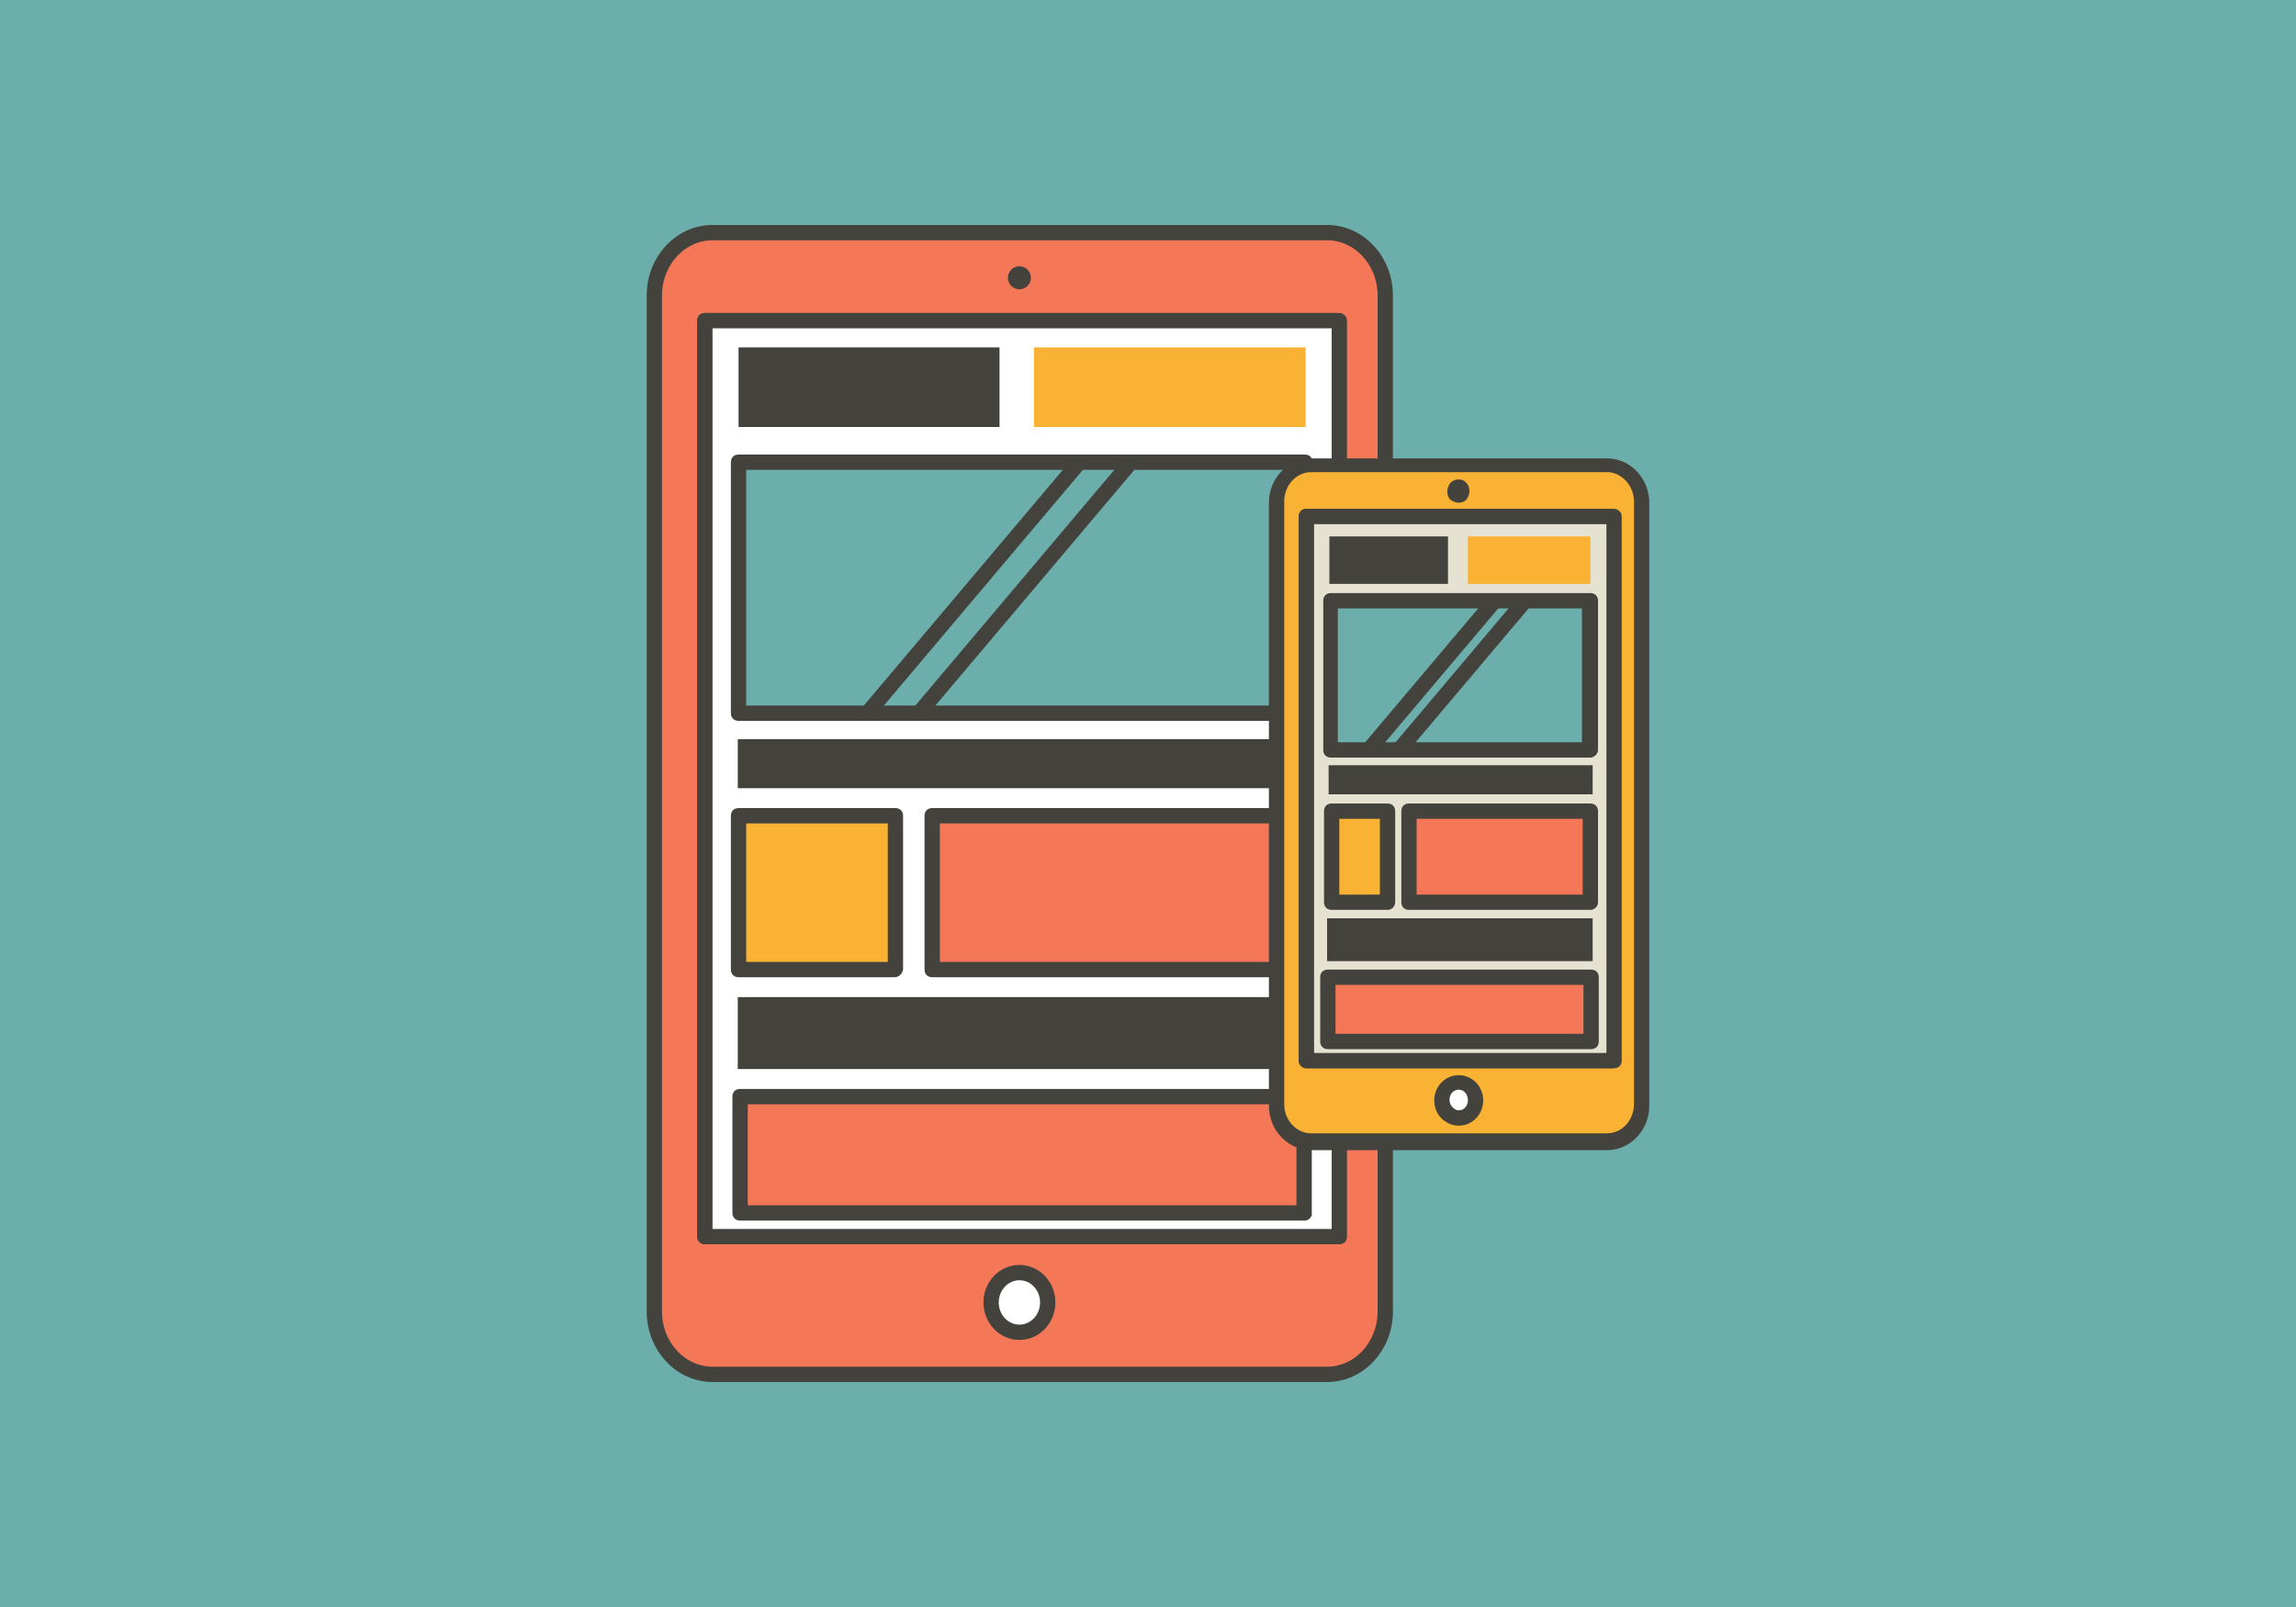 <?xml version="1.0" encoding="utf-8"?>
<!-- Generator: Adobe Illustrator 18.0.0, SVG Export Plug-In . SVG Version: 6.00 Build 0)  -->
<!DOCTYPE svg PUBLIC "-//W3C//DTD SVG 1.1//EN" "http://www.w3.org/Graphics/SVG/1.1/DTD/svg11.dtd">
<svg version="1.1" id="deploy" xmlns="http://www.w3.org/2000/svg" xmlns:xlink="http://www.w3.org/1999/xlink" x="0px" y="0px"
	 viewBox="0 0 300 210" enable-background="new 0 0 300 210" xml:space="preserve">
<g>
	<rect x="-0.1" y="0" fill="#6CAEAB" width="300.1" height="210"/>
	<g>
		<g>
			<path fill="#F47757" stroke="#43423C" stroke-width="2" stroke-linejoin="round" stroke-miterlimit="10" d="M181,38.6
				c0-4.5-3.4-8.2-7.6-8.2l-80.3,0c-4.2,0-7.6,3.7-7.6,8.2l0,132.8c0,4.5,3.4,8.2,7.6,8.2l80.3,0c4.2,0,7.6-3.7,7.6-8.2L181,38.6z
				 M92.1,161.6l0-119.7l82.3,0l0,119.7L92.1,161.6z"/>
			
				<ellipse fill="#FFFFFF" stroke="#43423C" stroke-width="2" stroke-linejoin="round" stroke-miterlimit="10" cx="133.2" cy="170.2" rx="3.7" ry="3.9"/>
			
				<line fill="#43423C" stroke="#43423C" stroke-width="3" stroke-linecap="round" stroke-linejoin="round" stroke-miterlimit="10" x1="133.2" y1="36.3" x2="133.2" y2="36.3"/>
			<g>
				<g>
					<rect x="92.1" y="41.9" fill="#FFFFFF" width="82.9" height="119.7"/>
				</g>
				<g>
					<path fill="#43423C" d="M92.1,162.6c-0.3,0-0.5-0.1-0.7-0.3s-0.3-0.4-0.3-0.7l0-119.7c0-0.6,0.4-1,1-1l82.9,0
						c0.3,0,0.5,0.1,0.7,0.3s0.3,0.4,0.3,0.7l0,119.7c0,0.6-0.4,1-1,1L92.1,162.6z M93.1,42.9l0,117.7l80.9,0l0-117.7L93.1,42.9z"/>
				</g>
			</g>
			<g>
				<g>
					<rect x="96.4" y="96.6" fill="#43423C" width="74.3" height="6.4"/>
				</g>
			</g>
			<g>
				<g>
					<rect x="96.5" y="45.4" fill="#43423C" width="34.1" height="10.4"/>
				</g>
			</g>
			<g>
				<g>
					<rect x="135.1" y="45.4" fill="#F9B233" width="35.5" height="10.4"/>
				</g>
			</g>
			<g>
				<g>
					<rect x="96.4" y="130.3" fill="#43423C" width="74.3" height="9.4"/>
				</g>
			</g>
			<g>
				<g>
					<rect x="96.7" y="143.2" fill="#F47757" width="73.7" height="15.2"/>
				</g>
				<g>
					<path fill="#43423C" d="M170.5,159.5H96.7c-0.6,0-1-0.4-1-1v-15.2c0-0.6,0.4-1,1-1h73.7c0.6,0,1,0.4,1,1v15.2
						C171.5,159,171,159.5,170.5,159.5z M97.7,157.5h71.7v-13.2H97.7V157.5z"/>
				</g>
			</g>
			<g>
				<g>
					<rect x="96.5" y="60.4" fill="#6CAEAB" width="74" height="32.8"/>
				</g>
				<g>
					<path fill="#43423C" d="M170.5,94.2h-74c-0.6,0-1-0.4-1-1V60.4c0-0.6,0.4-1,1-1h74c0.6,0,1,0.4,1,1v32.8
						C171.5,93.8,171.1,94.2,170.5,94.2z M97.5,92.2h72V61.4h-72V92.2z"/>
				</g>
			</g>
			<g>
				<g>
					<rect x="96.5" y="106.6" fill="#F9B233" width="20.5" height="20.1"/>
				</g>
				<g>
					<path fill="#43423C" d="M116.9,127.7H96.5c-0.6,0-1-0.4-1-1v-20.1c0-0.6,0.4-1,1-1h20.5c0.6,0,1,0.4,1,1v20.1
						C117.9,127.2,117.5,127.7,116.9,127.7z M97.5,125.7h18.5v-18.1H97.5V125.7z"/>
				</g>
			</g>
			<g>
				<g>
					<rect x="121.8" y="106.6" fill="#F47757" width="48.8" height="20.1"/>
				</g>
				<g>
					<path fill="#43423C" d="M170.6,127.7h-48.8c-0.6,0-1-0.4-1-1v-20.1c0-0.6,0.4-1,1-1h48.8c0.6,0,1,0.4,1,1v20.1
						C171.6,127.2,171.2,127.7,170.6,127.7z M122.8,125.7h46.8v-18.1h-46.8V125.7z"/>
				</g>
			</g>
			<g>
				<g>
					
						<rect x="126.3" y="55.5" transform="matrix(0.764 0.645 -0.645 0.764 79.464 -63.989)" fill="#43423C" width="2" height="42.5"/>
				</g>
			</g>
			<g>
				<g>
					
						<rect x="132.9" y="55.6" transform="matrix(0.764 0.645 -0.645 0.764 81.134 -68.227)" fill="#43423C" width="2" height="42.5"/>
				</g>
			</g>
		</g>
		<g>
			<g>
				<g>
					<path fill="#F9B233" d="M214.5,65.6c0-2.7-2-4.8-4.5-4.8l-38.7,0c-2.5,0-4.5,2.2-4.5,4.8l0,78.8c0,2.7,2,4.8,4.5,4.8l38.7,0
						c2.5,0,4.5-2.2,4.5-4.8L214.5,65.6z M170.7,138.6l0-71.1l39.9,0l0,71.1L170.7,138.6z"/>
				</g>
				<g>
					<path fill="#43423C" d="M171.3,150.3L171.3,150.3c-3,0-5.5-2.6-5.5-5.8l0-78.8c0-3.2,2.5-5.8,5.5-5.8l38.7,0
						c3,0,5.5,2.6,5.5,5.8l0,78.8c0,3.2-2.5,5.8-5.5,5.8L171.3,150.3z M210,61.7l-38.7,0c-1.9,0-3.5,1.7-3.5,3.8l0,78.8
						c0,2.1,1.6,3.8,3.5,3.8l38.7,0c1.9,0,3.5-1.7,3.5-3.8l0-78.8C213.5,63.5,211.9,61.7,210,61.7z M170.7,139.6
						c-0.3,0-0.5-0.1-0.7-0.3s-0.3-0.4-0.3-0.7l0-71.1c0-0.6,0.4-1,1-1l39.9,0c0.3,0,0.5,0.1,0.7,0.3s0.3,0.4,0.3,0.7l0,71.1
						c0,0.6-0.4,1-1,1L170.7,139.6z M171.7,68.5l0,69.1l37.9,0l0-69.1L171.7,68.5z"/>
				</g>
			</g>
			<g>
				<g>
					<ellipse fill="#FFFFFF" cx="190.6" cy="143.7" rx="2.2" ry="2.3"/>
				</g>
				<g>
					<path fill="#43423C" d="M190.6,147.1c-0.9,0-1.7-0.4-2.3-1c-0.6-0.6-0.9-1.5-0.9-2.3c0-1.8,1.4-3.3,3.2-3.3
						c1.8,0,3.2,1.5,3.2,3.3C193.8,145.6,192.4,147.1,190.6,147.1z M190.6,142.4c-0.7,0-1.2,0.6-1.2,1.3c0,0.4,0.1,0.7,0.4,1
						c0.2,0.2,0.5,0.4,0.8,0.4h0c0.7,0,1.2-0.6,1.2-1.3C191.8,143,191.3,142.4,190.6,142.4z"/>
				</g>
			</g>
			<g>
				<g>
					<line fill="#43423C" x1="190.6" y1="64.2" x2="190.6" y2="64.2"/>
				</g>
				<g>
					<path fill="#43423C" d="M190.6,65.7c-0.4,0-0.8-0.2-1.1-0.4c-0.3-0.3-0.4-0.7-0.4-1.1c0-0.4,0.2-0.8,0.4-1.1
						c0.6-0.6,1.6-0.6,2.1,0c0.3,0.3,0.4,0.7,0.4,1.1c0,0.4-0.2,0.8-0.4,1.1C191.4,65.5,191,65.7,190.6,65.7z"/>
				</g>
			</g>
			<g>
				<g>
					<rect x="170.7" y="67.5" fill="#E5E2D1" width="40.2" height="71.1"/>
				</g>
				<g>
					<path fill="#43423C" d="M170.7,139.6c-0.3,0-0.5-0.1-0.7-0.3s-0.3-0.4-0.3-0.7l0-71.1c0-0.6,0.4-1,1-1l40.2,0
						c0.3,0,0.5,0.1,0.7,0.3s0.3,0.4,0.3,0.7l0,71.1c0,0.6-0.4,1-1,1L170.7,139.6z M171.7,68.5l0,69.1l38.2,0l0-69.1L171.7,68.5z"/>
				</g>
			</g>
			<g>
				<g>
					<rect x="173.6" y="100" fill="#43423C" width="34.5" height="3.8"/>
				</g>
			</g>
			<g>
				<g>
					<rect x="173.7" y="70.1" fill="#43423C" width="15.5" height="6.2"/>
				</g>
			</g>
			<g>
				<g>
					<rect x="191.8" y="70.1" fill="#F9B233" width="16" height="6.2"/>
				</g>
			</g>
			<g>
				<g>
					<rect x="173.4" y="120" fill="#43423C" width="34.7" height="5.6"/>
				</g>
			</g>
			<g>
				<g>
					<rect x="173.5" y="127.7" fill="#F47757" width="34.4" height="8.4"/>
				</g>
				<g>
					<path fill="#43423C" d="M207.9,137.1h-34.4c-0.6,0-1-0.4-1-1v-8.4c0-0.6,0.4-1,1-1h34.4c0.6,0,1,0.4,1,1v8.4
						C208.9,136.7,208.5,137.1,207.9,137.1z M174.5,135.1h32.4v-6.4h-32.4V135.1z"/>
				</g>
			</g>
			<g>
				<g>
					<rect x="173.8" y="78.5" fill="#6CAEAB" width="33.9" height="19.5"/>
				</g>
				<g>
					<path fill="#43423C" d="M207.8,99h-33.9c-0.6,0-1-0.4-1-1V78.5c0-0.6,0.4-1,1-1h33.9c0.6,0,1,0.4,1,1V98
						C208.8,98.5,208.3,99,207.8,99z M174.8,97h31.9V79.5h-31.9V97z"/>
				</g>
			</g>
			<g>
				<g>
					<rect x="174" y="105.9" fill="#F9B233" width="7.3" height="11.9"/>
				</g>
				<g>
					<path fill="#43423C" d="M181.3,118.9H174c-0.6,0-1-0.4-1-1v-11.9c0-0.6,0.4-1,1-1h7.3c0.6,0,1,0.4,1,1v11.9
						C182.3,118.4,181.9,118.9,181.3,118.9z M175,116.9h5.3v-9.9H175V116.9z"/>
				</g>
			</g>
			<g>
				<g>
					<rect x="184.1" y="105.9" fill="#F47757" width="23.7" height="11.9"/>
				</g>
				<g>
					<path fill="#43423C" d="M207.8,118.9h-23.7c-0.6,0-1-0.4-1-1v-11.9c0-0.6,0.4-1,1-1h23.7c0.6,0,1,0.4,1,1v11.9
						C208.8,118.4,208.4,118.9,207.8,118.9z M185.1,116.9h21.7v-9.9h-21.7V116.9z"/>
				</g>
			</g>
			<g>
				<g>
					
						<rect x="186.2" y="75.6" transform="matrix(0.764 0.645 -0.645 0.764 100.968 -99.911)" fill="#43423C" width="2" height="25.3"/>
				</g>
			</g>
			<g>
				<g>
					
						<rect x="190.1" y="75.7" transform="matrix(0.764 0.645 -0.645 0.764 101.96 -102.428)" fill="#43423C" width="2" height="25.3"/>
				</g>
			</g>
		</g>
	</g>
</g>
</svg>
